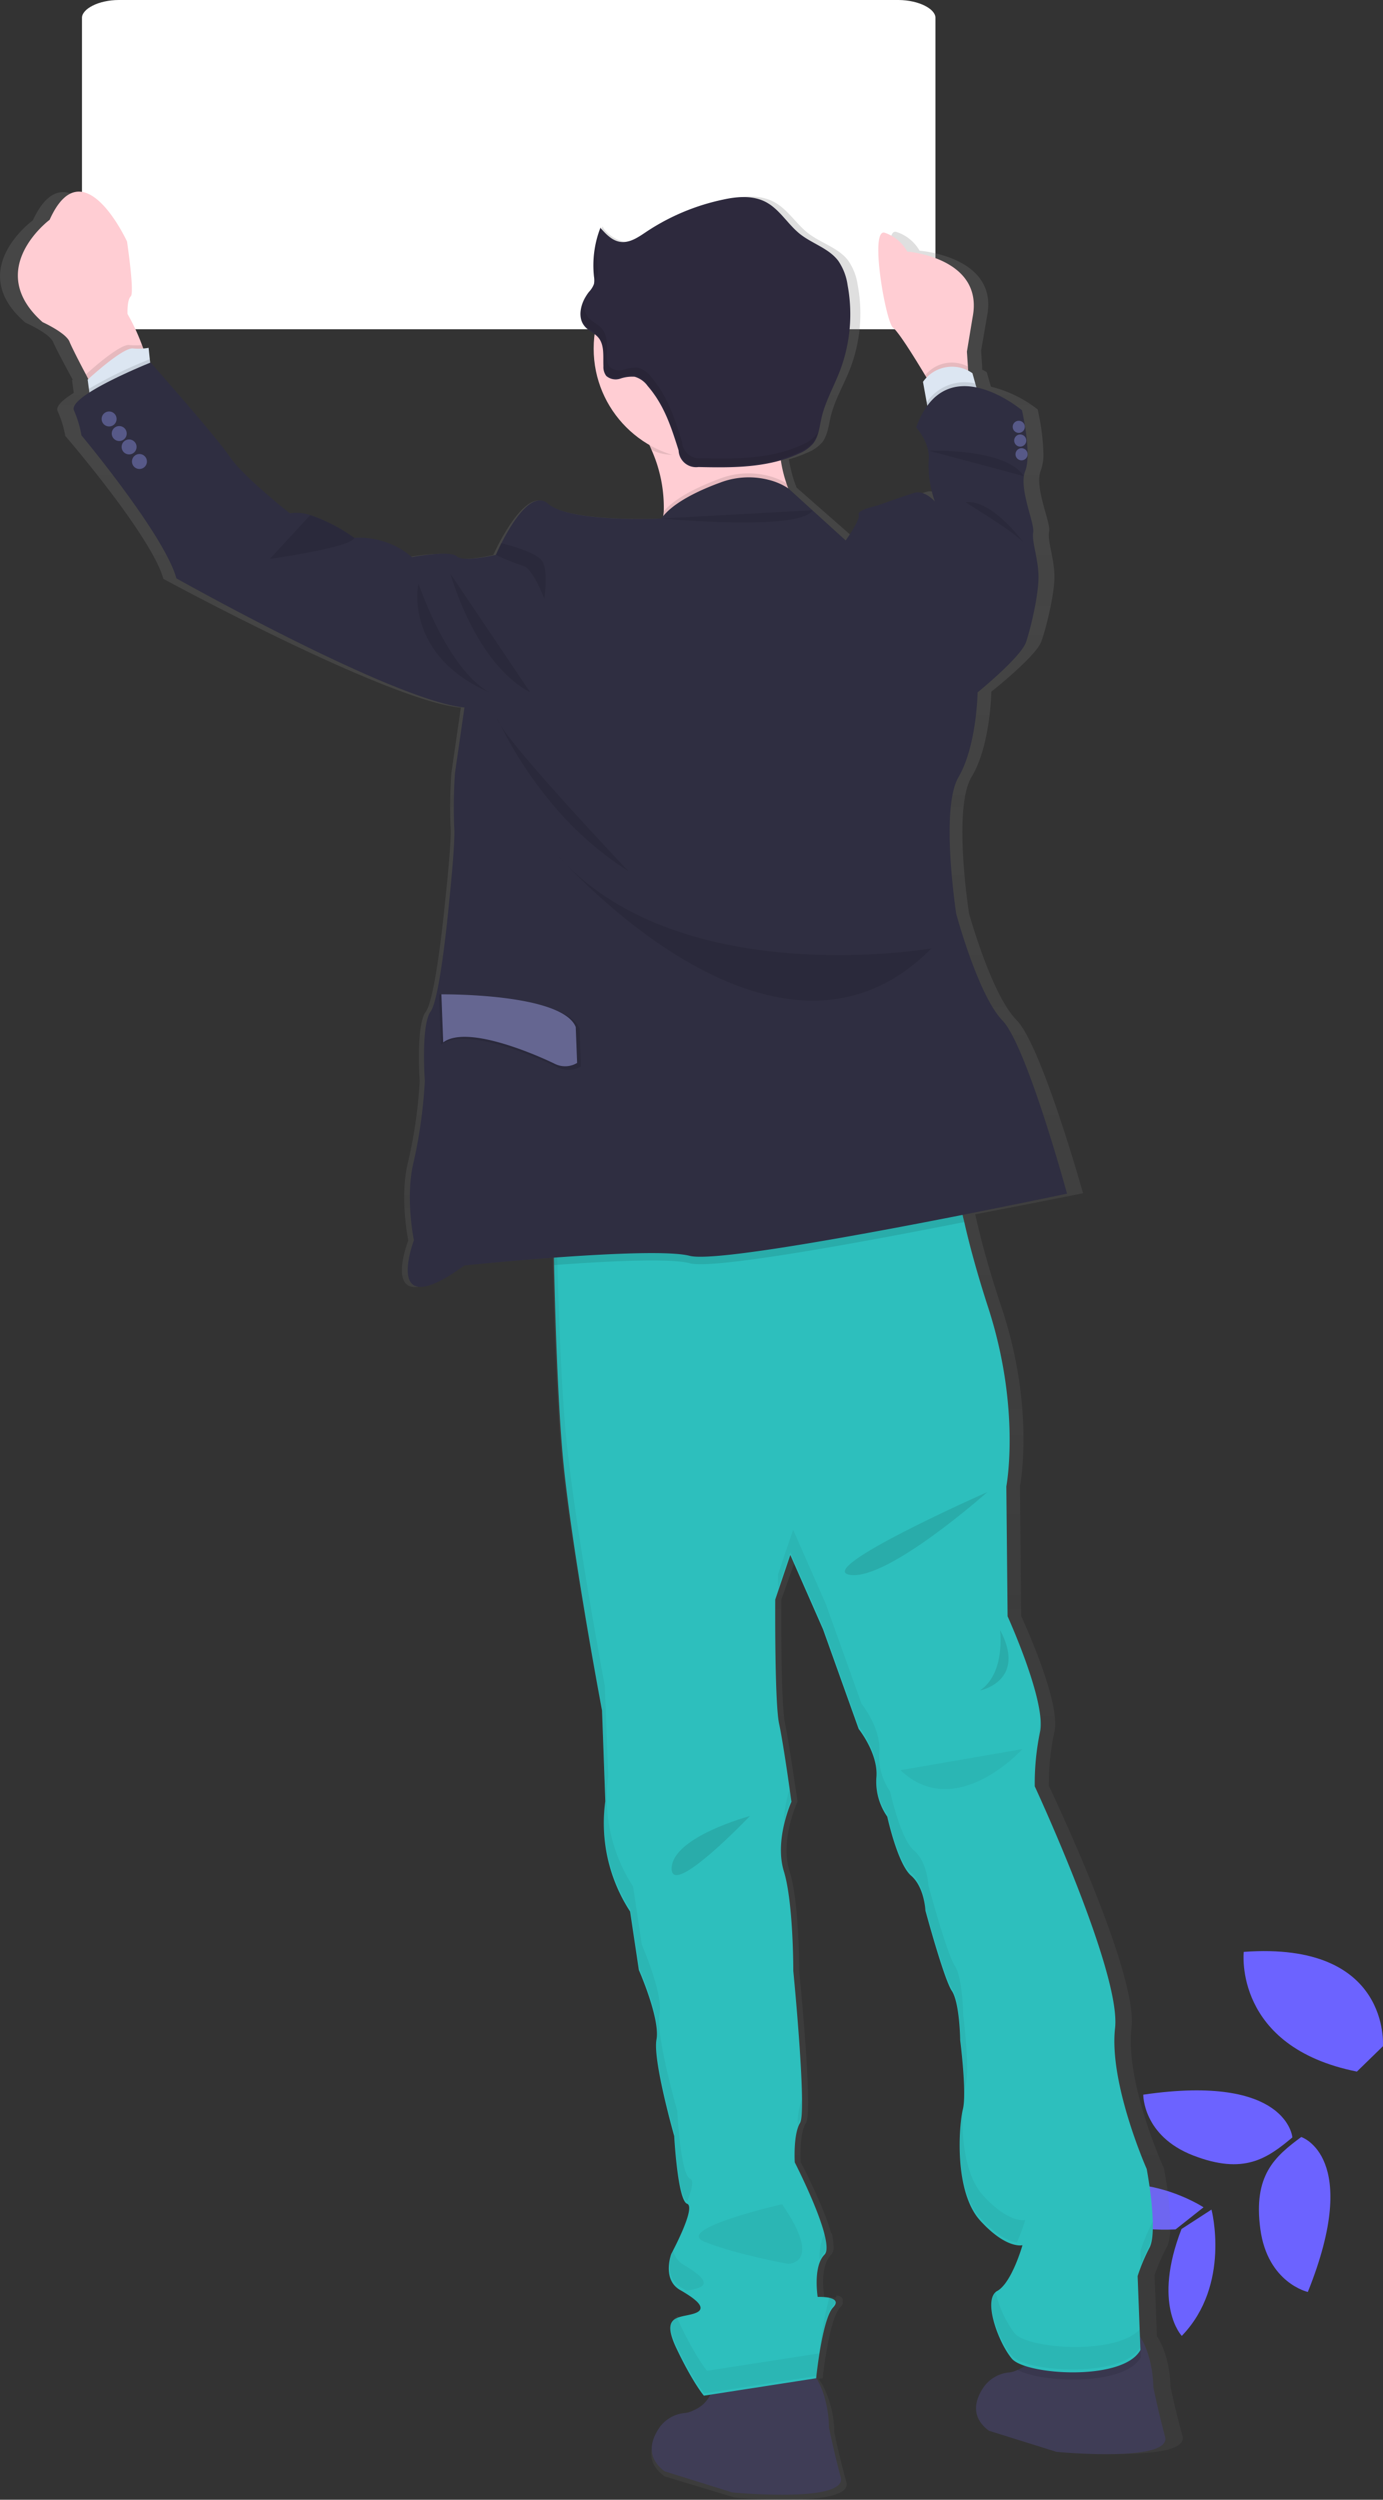 <svg xmlns="http://www.w3.org/2000/svg" xmlns:xlink="http://www.w3.org/1999/xlink" width="238.802" height="431.425" viewBox="0 0 238.802 431.425">
  <rect x="0" y="0" width="238.802" height="431.425" fill="#333333" stroke="none"/>
  <defs>
    <linearGradient id="linear-gradient" x1="-7.624" y1="0.094" x2="-7.624" y2="1.105" gradientUnits="objectBoundingBox">
      <stop offset="0" stop-color="gray" stop-opacity="0.251"/>
      <stop offset="0.54" stop-color="gray" stop-opacity="0.122"/>
      <stop offset="1" stop-color="gray" stop-opacity="0.102"/>
    </linearGradient>
  </defs>
  <g id="Group_1402" data-name="Group 1402" transform="translate(-5767.08 1025.568)">
    <path id="Path_3219" data-name="Path 3219" d="M992.07,373.278s-11.2-7.388-22.294-2.14c0,0,3.417,6.586,17.465,5.958Z" transform="translate(4982.823 -1017.894)" fill="#6c63ff"/>
    <path id="Path_3220" data-name="Path 3220" d="M987.352,372.014s3.407,12.973-5.129,21.8c0,0-5.138-5.348-.045-18.449Z" transform="translate(4988.915 -1016.237)" fill="#6c63ff"/>
    <path id="Path_3221" data-name="Path 3221" d="M1002.952,367.278s-.829-11.034-25.746-7.38c0,0-.109,7.124,8.636,10.5S998.588,370.922,1002.952,367.278Z" transform="translate(4987.282 -1023.954)" fill="#6c63ff"/>
    <path id="Path_3222" data-name="Path 3222" d="M996.991,364.186s10.531,3.38,1.139,26.748c0,0-6.942-1.549-8.2-10.849S992.427,367.566,996.991,364.186Z" transform="translate(4994.773 -1020.936)" fill="#6c63ff"/>
    <path id="Path_3223" data-name="Path 3223" d="M1012.093,360.561s1.431-18.158-24.032-16.29c0,0-1.823,16.4,19.54,20.662Z" transform="translate(4993.774 -1032.971)" fill="#6c63ff"/>
    <path id="Path_3299" data-name="Path 3299" d="M1010.057,136.775v51.018c0,1.522-2.842,2.733-6.377,2.733H869.066c-3.517,0-6.377-1.231-6.377-2.733V136.775c0-1.52,2.842-3.069,6.377-3.069H1003.7C1007.214,133.733,1010.057,135.255,1010.057,136.775Z" transform="translate(4918.547 -1159.274)" fill="#fff"/>
    <path id="Path_3304" data-name="Path 3304" d="M1058.011,541.661c-1.256-4.556-2.077-8.545-2.077-8.545s.054-5-2.332-8.664l-.046-1.248h0l-.363-9.256a31.088,31.088,0,0,1,2.149-4.921c1.549-2.96-.519-13.528-.519-13.528s-6.742-14.749-5.6-24.306-14.275-41.716-14.275-41.716a41.97,41.97,0,0,1,.974-9.366,7.374,7.374,0,0,0,.1-1.967,1.966,1.966,0,0,0,0-.237v.072c-.456-6.258-5.858-17.81-5.858-17.81l-.2-22.421s2.661-13.328-3.188-30.847c-2.042-6.113-3.381-11.022-4.255-14.813-.1-.427-.2-.837-.283-1.239,10.56-2.023,18.612-3.644,18.612-3.644s-7.142-25.509-11.478-29.882-8.2-18.393-8.2-18.393-2.86-18.121.429-23.568,3.417-14.722,3.417-14.722,7.761-6.113,8.664-8.728,2.341-8.483,2.223-11.534-1.221-5.767-.91-7.388-2.634-7.643-1.413-10.6a7.827,7.827,0,0,0,.429-2.815v-.118a39.367,39.367,0,0,0-.994-7.526,21.448,21.448,0,0,0-8.072-3.925l-.2-.683-.52-1.823a9.071,9.071,0,0,0-.8-.437v-.656l-.173-2.615,1.021-5.93c2.068-10.323-11.643-11.325-11.643-11.325a7.126,7.126,0,0,0-3.989-3.234c-2.789-.911.126,15.405,1.456,16.4.994.746,4.173,5.758,5.7,8.2h0l.256.4a6.265,6.265,0,0,0-.6.683l.656,3.525.1.547a14.242,14.242,0,0,0-2.032,3.789s2.6,2.642,2.213,5.721a17.581,17.581,0,0,0,1.1,7.052c-.155-.165-1.986-2-3.717-1.458s-6.586,2.186-6.586,2.186-3.644.784-3.271,1.576-2.322,4.445-2.322,4.445l-10.2-8.945c-.109-.274-.218-.547-.319-.829a23.405,23.405,0,0,1-1.011-4.055,22.268,22.268,0,0,0,3.108-1.12,6.8,6.8,0,0,0,2.66-1.823c.911-1.211,1.075-2.823,1.421-4.3.666-2.9,2.242-5.511,3.335-8.281a26.492,26.492,0,0,0,1.339-14.631,9.706,9.706,0,0,0-1.677-4.218c-1.695-2.149-4.637-2.943-6.823-4.618s-3.644-4.319-6.177-5.548c-2.277-1.112-4.993-.912-7.489-.355a39.934,39.934,0,0,0-13.755,5.6c-1.394.911-2.933,1.949-4.556,1.712a6.208,6.208,0,0,1-3.453-2.341.973.973,0,0,1,0-.136l-.118-.118a17.4,17.4,0,0,0-1.239,7.415,5.106,5.106,0,0,0,.091,1.175v.41a2.087,2.087,0,0,1,0,.347h0a2.088,2.088,0,0,1-.054.528,3.791,3.791,0,0,1-.911,1.357,8.31,8.31,0,0,0-.766,1.13,1.416,1.416,0,0,1,.118-.41,5.769,5.769,0,0,0-.911,3.143,3.1,3.1,0,0,0,.821,2.2,10.675,10.675,0,0,0,1.658,1.231,17.692,17.692,0,0,0-.173,3.279,19.045,19.045,0,0,0,9.893,15.879c.128.274.246.547.375.829a23.6,23.6,0,0,1,2.2,10.659,5.485,5.485,0,0,1-.091.784c-.037.254-.237.283-.338.429h0s-16.244.783-20.2-2.533-9.328,8.828-9.328,8.828-5.777,1.357-6.988.272-8,.146-8,.146a14.657,14.657,0,0,0-10.285-3.316,30.176,30.176,0,0,0-7.615-3.853h0l-.192-.054h0a8.342,8.342,0,0,0-3.644-.328s-8.246-6.3-10.714-9.749-14.068-16.17-14.122-16.234l-.064-.629-.2-1.912a6.894,6.894,0,0,1-.992.126l-.246-.656a35.084,35.084,0,0,0-2.57-5.319s-.091-2.424.592-3.053-.655-9.456-.655-9.456-7.844-16.553-13.811-3.735c0,0-11.843,8.6-1.285,17.665,0,0,4.164,1.821,4.8,3.37.419,1,1.914,3.791,2.916,5.639.165.31.318.584.447.829l-.109.1.21,1.576.082.61c-1.877,1.167-3.143,2.306-2.8,3.116a17.614,17.614,0,0,1,1.33,4.3s14.832,17.172,16.954,24.679c0,0,38.81,21.091,51.354,22.221l-1.639,11.333a89.54,89.54,0,0,0-.146,9.2c.254,2.415-.984,13.429-.984,13.429s-1.549,16.188-3.288,18.521-1.048,11.971-1.048,11.971a81.345,81.345,0,0,1-1.968,13.792c-1.594,6.186,0,13.711,0,13.711s-5.767,14.741,9,4.327c0,0,7.415-.746,15.961-1.367v.858c0,1.1.054,2.295.091,3.552.2,8.308.592,19.751,1.3,28.4,1.267,15.279,7.089,45.342,7.089,45.342l.583,15.215a20.845,20.845,0,0,0-.264,4.364,28.255,28.255,0,0,0,4.645,15.114l1.559,10.094s2.988,6.586,3.2,10.576a5.524,5.524,0,0,1-.082.974,6.781,6.781,0,0,0-.074,1.559c0,4.61,3.226,15.533,3.226,15.533s.592,11.106,2.277,11.688c1.448.491-1.65,6.478-2.578,8.2a3.149,3.149,0,0,1-.074-.318c-.118.227-.19.346-.19.346a7.927,7.927,0,0,0-.411,2.832,4.03,4.03,0,0,0,2,3.836c3.234,1.823,4.993,3.352,2.341,4.1a28.036,28.036,0,0,0-2.914.738c0-.126-.11-.254-.155-.373a1.823,1.823,0,0,0-1.021,1.986,8.373,8.373,0,0,0,1.139,3.735c2.9,5.858,4.828,8.044,4.828,8.044l1.267-.19a6.688,6.688,0,0,1-.683,1.4,5.4,5.4,0,0,1-1.823,1.741,5.741,5.741,0,0,1-2.242.911,6.377,6.377,0,0,0-4.628,2.479c-1.576,2.2-2.5,5.174.912,7.615l12.061,3.644s20.571,1.877,19.3-2.679-2.077-8.545-2.077-8.545a18.231,18.231,0,0,0-1.976-8.08,9.818,9.818,0,0,0-.767-1.176l.72-.109s1.1-10.2,3.024-12.218c.446-.454.538-.8.419-1.066.182-.565-.346-.911-1.029-1.019a1.43,1.43,0,0,1-.128.4,10.294,10.294,0,0,0-2-.146s-.911-5.284,1.221-7.287a2.04,2.04,0,0,0,.355-1.6,8.567,8.567,0,0,0-.309-2.149.52.52,0,0,0-.064.126c-1.285-4.781-5.266-12.307-5.266-12.307s-.346-4.828.911-6.806-1.184-26.255-1.184-26.255.054-11.781-1.658-17.191,1.376-11.989,1.376-11.989a1.705,1.705,0,0,0-.054-.355v-.083s-.1-.719-.264-1.821a.737.737,0,0,1,0,.118c-.446-3.1-1.3-8.71-1.823-11.306-.811-3.645-.656-21.429-.656-21.429l2.733-7.689,5.831,12.847,6.33,17.182s2.943,3.562,3.153,7.287v.547a10.107,10.107,0,0,0,0,1.167,10.371,10.371,0,0,0,1.959,6.121s1.823,8.2,4.228,10.168,2.568,6.031,2.568,6.031,3.29,11.843,4.7,13.856c1.184,1.722,1.431,6.569,1.475,8.054h0v.437s.565,4.245.683,7.825v1.186a12.924,12.924,0,0,1-.237,2.906v-.429a30.639,30.639,0,0,0-.565,7.452c.091,4.292.912,9.339,3.644,12.218,4.692,4.983,7.5,4.226,7.5,4.226s-1.914,6.522-4.556,7.916a1.986,1.986,0,0,0-.282.192,2.464,2.464,0,0,0-.074-.365,3.115,3.115,0,0,0-.691,2.424c-.083,2.842,1.885,7.379,3.644,9.428a5.3,5.3,0,0,0,2.3,1.221,4.631,4.631,0,0,1-.4.282,8.865,8.865,0,0,1-.911.466,4.463,4.463,0,0,1-1.349.4,6.423,6.423,0,0,0-4.628,2.479c-1.567,2.2-2.506,5.165.911,7.615l12.062,3.644S1059.313,546.217,1058.011,541.661Z" transform="translate(4913.237 -1146.837)" fill="url(#linear-gradient)"/>
    <path id="Path_3305" data-name="Path 3305" d="M973.06,406.734l-11.67-3.645c-3.28-2.44-2.378-5.41-.858-7.606a6.086,6.086,0,0,1,4.474-2.469,4.556,4.556,0,0,0,1.3-.41,7.514,7.514,0,0,0,.911-.466c3.162-1.895,2.906-6.239,2.906-6.239s12.509-4.191,16.108-.621a8.941,8.941,0,0,1,1.275,1.6c2.314,3.644,2.268,8.673,2.268,8.673s.8,4.009,2.023,8.553S973.06,406.734,973.06,406.734Z" transform="translate(4976.451 -1009.141)" fill="#3f3d56"/>
    <path id="Path_3400" data-name="Path 3400" d="M973.06,406.734l-11.67-3.645c-3.28-2.44-2.378-5.41-.858-7.606a6.086,6.086,0,0,1,4.474-2.469,4.556,4.556,0,0,0,1.3-.41,7.514,7.514,0,0,0,.911-.466c3.162-1.895,2.906-6.239,2.906-6.239s12.509-4.191,16.108-.621a8.941,8.941,0,0,1,1.275,1.6c2.314,3.644,2.268,8.673,2.268,8.673s.8,4.009,2.023,8.553S973.06,406.734,973.06,406.734Z" transform="translate(4920.451 -1002.141)" fill="#3f3d56"/>
    <path id="Path_3306" data-name="Path 3306" d="M984.781,386.861l.138,3.554c-2.733,4.973-17.055,4.455-21.291,2.176a7.273,7.273,0,0,0,.911-.464c3.162-1.895,2.906-6.241,2.906-6.241s12.509-4.191,16.108-.619A8.852,8.852,0,0,1,984.781,386.861Z" transform="translate(4979.133 -1009.147)" opacity="0.1" style="isolation: isolate"/>
    <path id="Path_3307" data-name="Path 3307" d="M1016.51,446.372a31.289,31.289,0,0,0-2.067,4.921l.483,12.754c-3.016,5.466-19.833,4.319-22.2,1.5s-5.074-10.285-2.541-11.678,4.373-7.908,4.373-7.908-2.733.747-7.289-4.236-3.7-16.471-3-19.241-.464-11.925-.464-11.925-.082-6.451-1.448-8.491-4.556-13.858-4.556-13.858-.155-4.026-2.487-6.039-4.1-10.168-4.1-10.168a10.563,10.563,0,0,1-1.877-6.86c.328-4.044-3.061-8.272-3.061-8.272l-6.15-17.182-5.657-12.855-2.6,7.7s-.126,17.746.666,21.427,2.131,13.464,2.131,13.464-2.978,6.569-1.312,11.989,1.632,17.2,1.632,17.2,2.376,24.261,1.165,26.247-.91,6.806-.91,6.806,7.151,13.92,5.129,15.933-1.175,7.287-1.175,7.287,4.554-.173,2.66,1.823-2.924,12.216-2.924,12.216l-19.387,3.007s-1.877-2.186-4.684-8.054.283-5.329,2.852-6.076.912-2.287-2.267-4.108-1.531-6.233-1.531-6.233,4.364-8.071,2.733-8.654-2.223-11.688-2.223-11.688-3.725-13.083-3.061-16.663-3.042-11.981-3.042-11.981l-1.512-10.1a27.919,27.919,0,0,1-4.282-19.031l-.565-15.679s-5.676-30.063-6.905-45.387c-.794-9.784-1.194-23.158-1.376-31.513-.1-4.682-.138-7.788-.138-7.788l69.3-9.921a57.814,57.814,0,0,0,1.658,10.286c.856,3.789,2.159,8.7,4.146,14.813,5.674,17.527,3.124,30.855,3.124,30.855l.219,22.411s6.7,14.741,5.6,19.952a43.272,43.272,0,0,0-.911,9.393s14.949,32.168,13.866,41.724,5.466,24.315,5.466,24.315S1018.014,443.412,1016.51,446.372Z" transform="translate(4949.072 -1084.036)" fill="#2dbfbd"/>
    <path id="Path_3308" data-name="Path 3308" d="M951.006,325.992l21.072-3.645S960.555,335.066,951.006,325.992Z" transform="translate(4971.557 -1046.049)" opacity="0.05" style="isolation: isolate"/>
    <path id="Path_3309" data-name="Path 3309" d="M963.051,309.492s1.011,7.462-3.471,10.459C959.607,319.951,967.779,318.348,963.051,309.492Z" transform="translate(4976.703 -1053.765)" opacity="0.1" style="isolation: isolate"/>
    <path id="Path_3310" data-name="Path 3310" d="M969.615,294.628s-17.146,15.26-23.686,14.3S969.615,294.628,969.615,294.628Z" transform="translate(4967.953 -1062.686)" opacity="0.1" style="isolation: isolate"/>
    <path id="Path_3311" data-name="Path 3311" d="M939.836,329.566s-13.328,3.572-13.52,8.984S939.836,329.566,939.836,329.566Z" transform="translate(4956.736 -1041.716)" opacity="0.1" style="isolation: isolate"/>
    <path id="Path_3312" data-name="Path 3312" d="M943.624,371.439s-18.849,4.273-13.383,6.478,14.421,3.809,14.421,3.809S950.793,381.807,943.624,371.439Z" transform="translate(4958.496 -1016.582)" opacity="0.05" style="isolation: isolate"/>
    <g id="Group_1343" data-name="Group 1343" transform="translate(5862.59 -815.531)" opacity="0.05">
      <path id="Path_3313" data-name="Path 3313" d="M928.5,378.966a3.781,3.781,0,0,1-1.821-2.688c-.11.219-.182.347-.182.347s-1.6,4.409,1.53,6.231c.365.21.7.41,1.021.61.565-.126,1.167-.227,1.749-.4C933.288,382.364,931.584,380.789,928.5,378.966Z" transform="translate(-905.993 -198.146)"/>
      <path id="Path_3314" data-name="Path 3314" d="M943.163,377.83c.5-.5.437-1.741.054-3.316a8.937,8.937,0,0,0-.911,4.7A3.714,3.714,0,0,1,943.163,377.83Z" transform="translate(-896.271 -199.205)"/>
      <path id="Path_3315" data-name="Path 3315" d="M939.469,326.577a21.9,21.9,0,0,0-1.056,5.977,23.206,23.206,0,0,1,1.322-4.127S939.634,327.716,939.469,326.577Z" transform="translate(-898.592 -227.978)"/>
      <path id="Path_3316" data-name="Path 3316" d="M966.175,320.91a7.2,7.2,0,0,0,.109-1.768c-.192,1.211-.318,2.333-.4,3.317C965.973,321.957,966.064,321.438,966.175,320.91Z" transform="translate(-882.104 -232.44)"/>
      <path id="Path_3317" data-name="Path 3317" d="M940.323,363.716a10.25,10.25,0,0,0,.336-3.589,12.147,12.147,0,0,0-.747,4.556A4.336,4.336,0,0,1,940.323,363.716Z" transform="translate(-897.695 -207.84)"/>
      <path id="Path_3318" data-name="Path 3318" d="M953.7,381.26a63.371,63.371,0,0,0-1.823,10.021l-19.387,3.007s-1.867-2.186-4.673-8.044c-.246-.518-.447-.984-.611-1.4-1.147.584-1.557,1.823.11,5.294,2.805,5.858,4.682,8.044,4.682,8.044l19.387-3.007s1.056-10.2,2.916-12.206C955.205,381.934,954.576,381.442,953.7,381.26Z" transform="translate(-905.918 -195.156)"/>
      <path id="Path_3319" data-name="Path 3319" d="M934.464,423.124s.592,11.115,2.223,11.7h0c.747-1.867,1.221-3.644.493-3.89-1.64-.583-2.223-11.7-2.223-11.7s-3.737-13.082-3.061-16.654-3.044-11.979-3.044-11.979l-1.522-10.1a27.91,27.91,0,0,1-4.281-19.031l-.6-15.625s-5.676-30.063-6.9-45.387c-.794-9.784-1.194-23.168-1.376-31.512,0-1.514-.054-2.852-.082-3.981l-.557.082s0,3.1.146,7.79c.182,8.344.584,21.728,1.367,31.512,1.24,15.277,6.916,45.387,6.916,45.387l.6,15.625a27.92,27.92,0,0,0,4.282,19.031l1.512,10.1s3.717,8.4,3.044,11.979S934.464,423.124,934.464,423.124Z" transform="translate(-913.528 -264.961)"/>
      <path id="Path_3320" data-name="Path 3320" d="M964.844,388.182a18.83,18.83,0,0,1-3.37-7.526c-1.923,1.823.629,8.747,2.879,11.416,2.368,2.815,19.185,3.945,22.2-1.495l-.118-3.069C982.255,392.008,967.086,390.861,964.844,388.182Z" transform="translate(-885.157 -195.519)"/>
      <path id="Path_3321" data-name="Path 3321" d="M978.966,373.45a31.14,31.14,0,0,0-2.067,4.921l.082,2.26c.336-.839.819-1.959,1.495-3.29a9.768,9.768,0,0,0,.546-4.017Z" transform="translate(-875.492 -199.919)"/>
      <path id="Path_3322" data-name="Path 3322" d="M967.283,384.367a30.3,30.3,0,0,0,1.439-3.89s-2.732.747-7.287-4.236c-3.308-3.644-3.762-10.706-3.489-15.351-.7,2.733-1.549,14.258,3,19.241C963.94,383.392,966.126,384.194,967.283,384.367Z" transform="translate(-887.203 -207.382)"/>
      <path id="Path_3323" data-name="Path 3323" d="M969.265,386.305a87.478,87.478,0,0,1,.693,9.529,11.435,11.435,0,0,1,.274-1.5c.7-2.733-.466-11.917-.466-11.917s-.091-6.449-1.458-8.5-4.554-13.858-4.554-13.858-.155-4.026-2.5-6.03-4.1-10.168-4.1-10.168a10.61,10.61,0,0,1-1.877-6.87c.328-4.044-3.061-8.262-3.061-8.262l-6.158-17.191L940.4,298.693l-2.605,7.68v2.45l2.124-6.241,5.657,12.847,6.14,17.182s3.389,4.218,3.061,8.264a10.547,10.547,0,0,0,1.877,6.868s1.759,8.2,4.1,10.168,2.487,6.031,2.487,6.031,3.2,11.843,4.556,13.856S969.265,386.305,969.265,386.305Z" transform="translate(-898.961 -244.714)"/>
    </g>
    <path id="Path_3324" data-name="Path 3324" d="M964.9,173.4l-.984,5.932.173,2.615.128,1.931-6.7.911-.81-1.367h0c-1.485-2.469-4.556-7.489-5.54-8.2-1.275-.994-4.127-17.263-1.431-16.4a7.067,7.067,0,0,1,3.882,3.244S966.9,163.089,964.9,173.4Z" transform="translate(4970.121 -1144.218)" fill="#ffcdd3"/>
    <path id="Path_3325" data-name="Path 3325" d="M961.178,175.464l-6.7.911-.81-1.367h0a5.938,5.938,0,0,1,7.379-1.512Z" transform="translate(4973.156 -1135.803)" opacity="0.1" style="isolation: isolate"/>
    <path id="Path_3326" data-name="Path 3326" d="M963.094,178.338l-8.782,2.4-.237-1.312-.639-3.535a6.1,6.1,0,0,1,8.537-1.495l.509,1.823Z" transform="translate(4973.016 -1135.553)" fill="#dce6f2"/>
    <path id="Path_3327" data-name="Path 3327" d="M877.692,182.2l-9.265,5.466s-.39-.728-.911-1.749c-.974-1.823-2.423-4.645-2.832-5.649-.621-1.539-4.647-3.37-4.647-3.37-10.267-9.11,1.221-17.665,1.221-17.665,5.758-12.81,13.365,3.753,13.365,3.753s1.312,8.828.646,9.457-.565,3.042-.565,3.042a35.777,35.777,0,0,1,2.487,5.33C877.519,181.656,877.692,182.2,877.692,182.2Z" transform="translate(4914.394 -1146.869)" fill="#ffcdd3"/>
    <path id="Path_3328" data-name="Path 3328" d="M873.286,172.274l-9.265,5.466s-.39-.728-.911-1.749c1.285-1.167,5.876-5.193,7.435-5.074a11.908,11.908,0,0,0,2.24,0C873.113,171.728,873.286,172.274,873.286,172.274Z" transform="translate(4918.8 -1136.941)" opacity="0.1" style="isolation: isolate"/>
    <path id="Path_3329" data-name="Path 3329" d="M874.245,174.916l-10.432,5.649-.3-2.277-.21-1.576s5.958-5.513,7.788-5.385a9.841,9.841,0,0,0,2.733-.109l.2,1.9Z" transform="translate(4918.916 -1136.759)" fill="#dce6f2"/>
    <path id="Path_3330" data-name="Path 3330" d="M958.121,206.272s-46.152,7.015-37.6,3.873c5.958-2.205,8.2-6.132,8.545-10.4a24.34,24.34,0,0,0-2.141-10.669,46.472,46.472,0,0,0-4.465-8.2s34.683-20.854,28.242-2.861a28.193,28.193,0,0,0-1.685,8.473,23.675,23.675,0,0,0,1.239,8.462A25.329,25.329,0,0,0,958.121,206.272Z" transform="translate(4952.626 -1137.067)" fill="#ffcdd3"/>
    <path id="Path_3331" data-name="Path 3331" d="M949.618,178.025a28.185,28.185,0,0,0-1.685,8.472c-3.226,2.933-6.9,2.888-11.6,3.071-3.644.136-7.579,1.167-10.531-.466a46.474,46.474,0,0,0-4.465-8.2S956.022,160.04,949.618,178.025Z" transform="translate(4953.75 -1137.061)" opacity="0.1" style="isolation: isolate"/>
    <circle id="Ellipse_365" data-name="Ellipse 365" cx="19.186" cy="19.186" r="19.186" transform="translate(5869.587 -984.591)" fill="#ffcdd3"/>
    <path id="Path_3332" data-name="Path 3332" d="M958.121,197.834s-46.152,7.015-37.6,3.873c5.958-2.205,8.2-6.132,8.545-10.4,2.213-2.6,6.779-4.556,9.72-5.649a13.84,13.84,0,0,1,8.391-.454A11.726,11.726,0,0,1,950.3,186.5,25.313,25.313,0,0,0,958.121,197.834Z" transform="translate(4952.626 -1128.629)" opacity="0.1" style="isolation: isolate"/>
    <path id="Path_3333" data-name="Path 3333" d="M962.855,177.318l-8.782,2.4-.237-1.312a7.85,7.85,0,0,1,8.408-3.244Z" transform="translate(4973.255 -1134.532)" opacity="0.1" style="isolation: isolate"/>
    <path id="Path_3334" data-name="Path 3334" d="M874.166,174.185l-10.432,5.649-.3-2.277a77.262,77.262,0,0,1,10.549-5.121Z" transform="translate(4918.995 -1136.028)" opacity="0.1" style="isolation: isolate"/>
    <path id="Path_3335" data-name="Path 3335" d="M984.515,269.365c-17.838,3.527-43.246,8.2-47.373,7.116-3.407-.912-14.14-.374-23.477.309-.1-4.682-.138-7.788-.138-7.788l69.3-9.921A57.941,57.941,0,0,0,984.515,269.365Z" transform="translate(4949.062 -1084.022)" opacity="0.1" style="isolation: isolate"/>
    <path id="Path_3336" data-name="Path 3336" d="M1033.317,316.247s-58.723,12.418-65.146,10.733-38.909,1.658-38.909,1.658c-14.277,10.385-8.719-4.346-8.719-4.346s-1.576-7.515,0-13.711a84.262,84.262,0,0,0,1.887-13.783s-.693-9.648.992-11.971,3.162-18.513,3.162-18.513,1.184-11.014.911-13.427a87.624,87.624,0,0,1,.136-9.193l1.64-11.35c-12.144-1.149-49.733-22.285-49.733-22.285-2.068-7.5-16.4-24.688-16.4-24.688a18.507,18.507,0,0,0-1.295-4.309c-1.066-2.541,13.239-8.254,13.239-8.254s11.3,12.754,13.664,16.253,10.377,9.766,10.377,9.766a7.733,7.733,0,0,1,3.562.318l.182.054h0a28.857,28.857,0,0,1,7.369,3.863,14,14,0,0,1,9.968,3.325s6.567-1.221,7.734-.136,6.769-.256,6.769-.256,5.175-12.144,9.011-8.819,19.559,2.551,19.559,2.551c1.986-2.86,7.006-5.055,10.158-6.2a13.836,13.836,0,0,1,8.39-.464,10.8,10.8,0,0,1,3.38,1.475l9.894,8.974s2.605-3.644,2.25-4.445,3.17-1.568,3.17-1.568,4.61-1.631,6.377-2.186,3.444,1.312,3.6,1.467a18.668,18.668,0,0,1-1.075-7.052c.355-3-2.159-5.721-2.159-5.721,5.111-14.066,18.276-2.96,18.276-2.96s1.749,7.516.563,10.467,1.64,8.964,1.376,10.585.811,4.329.911,7.39-1.266,8.918-2.132,11.533-8.38,8.71-8.38,8.71-.128,9.2-3.308,14.648-.382,23.568-.382,23.568,3.772,14.048,7.971,18.4S1033.317,316.247,1033.317,316.247Z" transform="translate(4918.006 -1135.806)" fill="#2f2e41"/>
    <path id="Path_3337" data-name="Path 3337" d="M915.726,201.885s-1.978-5.247-3.645-5.666a38.651,38.651,0,0,1-4.746-1.914l.912-2.023s6.113,1.421,7.151,3.162S915.726,201.885,915.726,201.885Z" transform="translate(4945.344 -1124.116)" opacity="0.1" style="isolation: isolate"/>
    <path id="Path_3338" data-name="Path 3338" d="M897.532,193.179c-.264,1.621-14.576,3.644-14.576,3.644l6.971-7.551h0l.181.054h0A28.817,28.817,0,0,1,897.532,193.179Z" transform="translate(4930.712 -1125.924)" opacity="0.1" style="isolation: isolate"/>
    <circle id="Ellipse_366" data-name="Ellipse 366" cx="1.294" cy="1.294" r="1.294" transform="translate(5784.625 -954.554)" fill="#575988"/>
    <circle id="Ellipse_367" data-name="Ellipse 367" cx="1.294" cy="1.294" r="1.294" transform="translate(5786.373 -952.04)" fill="#575988"/>
    <circle id="Ellipse_368" data-name="Ellipse 368" cx="1.294" cy="1.294" r="1.294" transform="translate(5788.077 -949.727)" fill="#575988"/>
    <circle id="Ellipse_369" data-name="Ellipse 369" cx="1.294" cy="1.294" r="1.294" transform="translate(5789.863 -947.212)" fill="#575988"/>
    <circle id="Ellipse_370" data-name="Ellipse 370" cx="1.048" cy="1.048" r="1.048" transform="translate(5941.94 -952.951)" fill="#575988"/>
    <circle id="Ellipse_371" data-name="Ellipse 371" cx="1.048" cy="1.048" r="1.048" transform="translate(5942.195 -950.583)" fill="#575988"/>
    <circle id="Ellipse_372" data-name="Ellipse 372" cx="1.048" cy="1.048" r="1.048" transform="translate(5942.423 -948.214)" fill="#575988"/>
    <path id="Path_3339" data-name="Path 3339" d="M913.676,225.559c-.154-.182,37.917,44.275,65.094,16.689C978.77,242.248,934.457,250,913.676,225.559Z" transform="translate(4949.15 -1104.143)" opacity="0.1" style="isolation: isolate"/>
    <path id="Path_3340" data-name="Path 3340" d="M901.214,240.96s21.755-.246,24.271,5.911l.245,6.5a4.142,4.142,0,0,1-4.044.155c-2.232-1.093-15.625-7.287-20.134-3.873Z" transform="translate(4941.671 -1094.899)" opacity="0.1" style="isolation: isolate"/>
    <path id="Path_3341" data-name="Path 3341" d="M901.47,240.948s20.8-.237,23.2,5.639l.237,6.2a3.991,3.991,0,0,1-3.873.146c-2.131-1.047-14.941-6.923-19.249-3.689Z" transform="translate(4941.824 -1094.907)" fill="#656691"/>
    <path id="Path_3342" data-name="Path 3342" d="M907.494,211.189a69.854,69.854,0,0,0,8.982,14.13,56.692,56.692,0,0,0,13.666,12.226S907.968,214.159,907.494,211.189Z" transform="translate(4945.439 -1112.768)" opacity="0.1" style="isolation: isolate"/>
    <path id="Path_3343" data-name="Path 3343" d="M902.444,195.584s4.228,15.489,13.775,20.462Z" transform="translate(4942.409 -1122.134)" opacity="0.1" style="isolation: isolate"/>
    <path id="Path_3344" data-name="Path 3344" d="M899.1,196.708c-.109-.291-2.733,12.5,12.754,18.913C911.879,215.621,905.312,213.67,899.1,196.708Z" transform="translate(4940.261 -1121.463)" opacity="0.1" style="isolation: isolate"/>
    <path id="Path_3345" data-name="Path 3345" d="M958.045,187.873c-.237,0,7.726,4.657,9.921,6.879C967.966,194.753,962.628,187.372,958.045,187.873Z" transform="translate(4975.778 -1126.777)" opacity="0.1" style="isolation: isolate"/>
    <path id="Path_3346" data-name="Path 3346" d="M933.424,198.685a3.015,3.015,0,0,0,3.132,2.895,2.86,2.86,0,0,0,.285-.026c5.857.138,11.952.165,17.309-2.295a6.526,6.526,0,0,0,2.559-1.823c.912-1.211,1.039-2.815,1.376-4.3.646-2.888,2.159-5.466,3.224-8.272a27.4,27.4,0,0,0,1.295-14.695,9.787,9.787,0,0,0-1.623-4.218c-1.639-2.16-4.5-2.943-6.614-4.628s-3.545-4.329-5.985-5.558c-2.205-1.112-4.837-.911-7.289-.365a38.042,38.042,0,0,0-13.3,5.594c-1.357.911-2.842,1.939-4.455,1.7-1.411-.21-2.469-1.347-3.416-2.413a17.853,17.853,0,0,0-1.111,8.408,3.688,3.688,0,0,1,0,1.258,3.834,3.834,0,0,1-.848,1.357c-1.375,1.731-2.176,4.42-.683,6.05.648.719,1.613,1.083,2.252,1.821,1.13,1.3.837,3.253.91,4.975a2.526,2.526,0,0,0,.491,1.685,2.487,2.487,0,0,0,2.387.474,6.439,6.439,0,0,1,2.506-.338,4.169,4.169,0,0,1,2.258,1.6C930.935,190.868,932.129,194.6,933.424,198.685Z" transform="translate(4950.831 -1146.517)" fill="#2d293d"/>
    <g id="Group_1344" data-name="Group 1344" transform="translate(5867.322 -986.449)" opacity="0.1">
      <path id="Path_3347" data-name="Path 3347" d="M957.26,189.533a6.54,6.54,0,0,1-2.57,1.821c-5.321,2.461-11.406,2.442-17.263,2.3a3.016,3.016,0,0,1-3.4-2.575,2.83,2.83,0,0,1-.026-.286c-1.285-4.09-2.487-7.825-5.321-11.15a4.187,4.187,0,0,0-2.25-1.6,6.637,6.637,0,0,0-2.514.338,2.491,2.491,0,0,1-2.388-.474,2.584,2.584,0,0,1-.491-1.687c0-1.722.254-3.644-.912-4.973-.627-.728-1.6-1.093-2.25-1.823a3.785,3.785,0,0,1-.518-3.834c-.957,1.666-1.322,3.77-.074,5.146.646.711,1.623,1.075,2.25,1.823,1.13,1.3.848,3.252.912,4.983a2.515,2.515,0,0,0,.491,1.675,2.458,2.458,0,0,0,2.387.474,6.632,6.632,0,0,1,2.514-.336,4.23,4.23,0,0,1,2.25,1.6c2.834,3.335,4.026,7.06,5.321,11.15A4.048,4.048,0,0,0,935,194.634a4.121,4.121,0,0,0,1.823.338c5.858.136,11.952.154,17.31-2.306a6.6,6.6,0,0,0,2.568-1.821,5.2,5.2,0,0,0,.765-1.586A2.464,2.464,0,0,1,957.26,189.533Z" transform="translate(-916.485 -153.692)"/>
      <path id="Path_3348" data-name="Path 3348" d="M918.042,167.5a2.757,2.757,0,0,0,.547-.992,3.463,3.463,0,0,0,0-1.258,17.839,17.839,0,0,1,.637-6.969l-.119-.128a17.9,17.9,0,0,0-1.11,8.409A5.4,5.4,0,0,1,918.042,167.5Z" transform="translate(-915.64 -158.152)"/>
    </g>
    <path id="Path_3349" data-name="Path 3349" d="M925.211,190.166s24.069,2.26,26.082-1.431" transform="translate(4956.074 -1126.245)" opacity="0.1" style="isolation: isolate"/>
    <path id="Path_3350" data-name="Path 3350" d="M954.063,182.324s13.3-.491,16.4,4.383" transform="translate(4973.392 -1130.102)" opacity="0.1" style="isolation: isolate"/>
  </g>
</svg>
